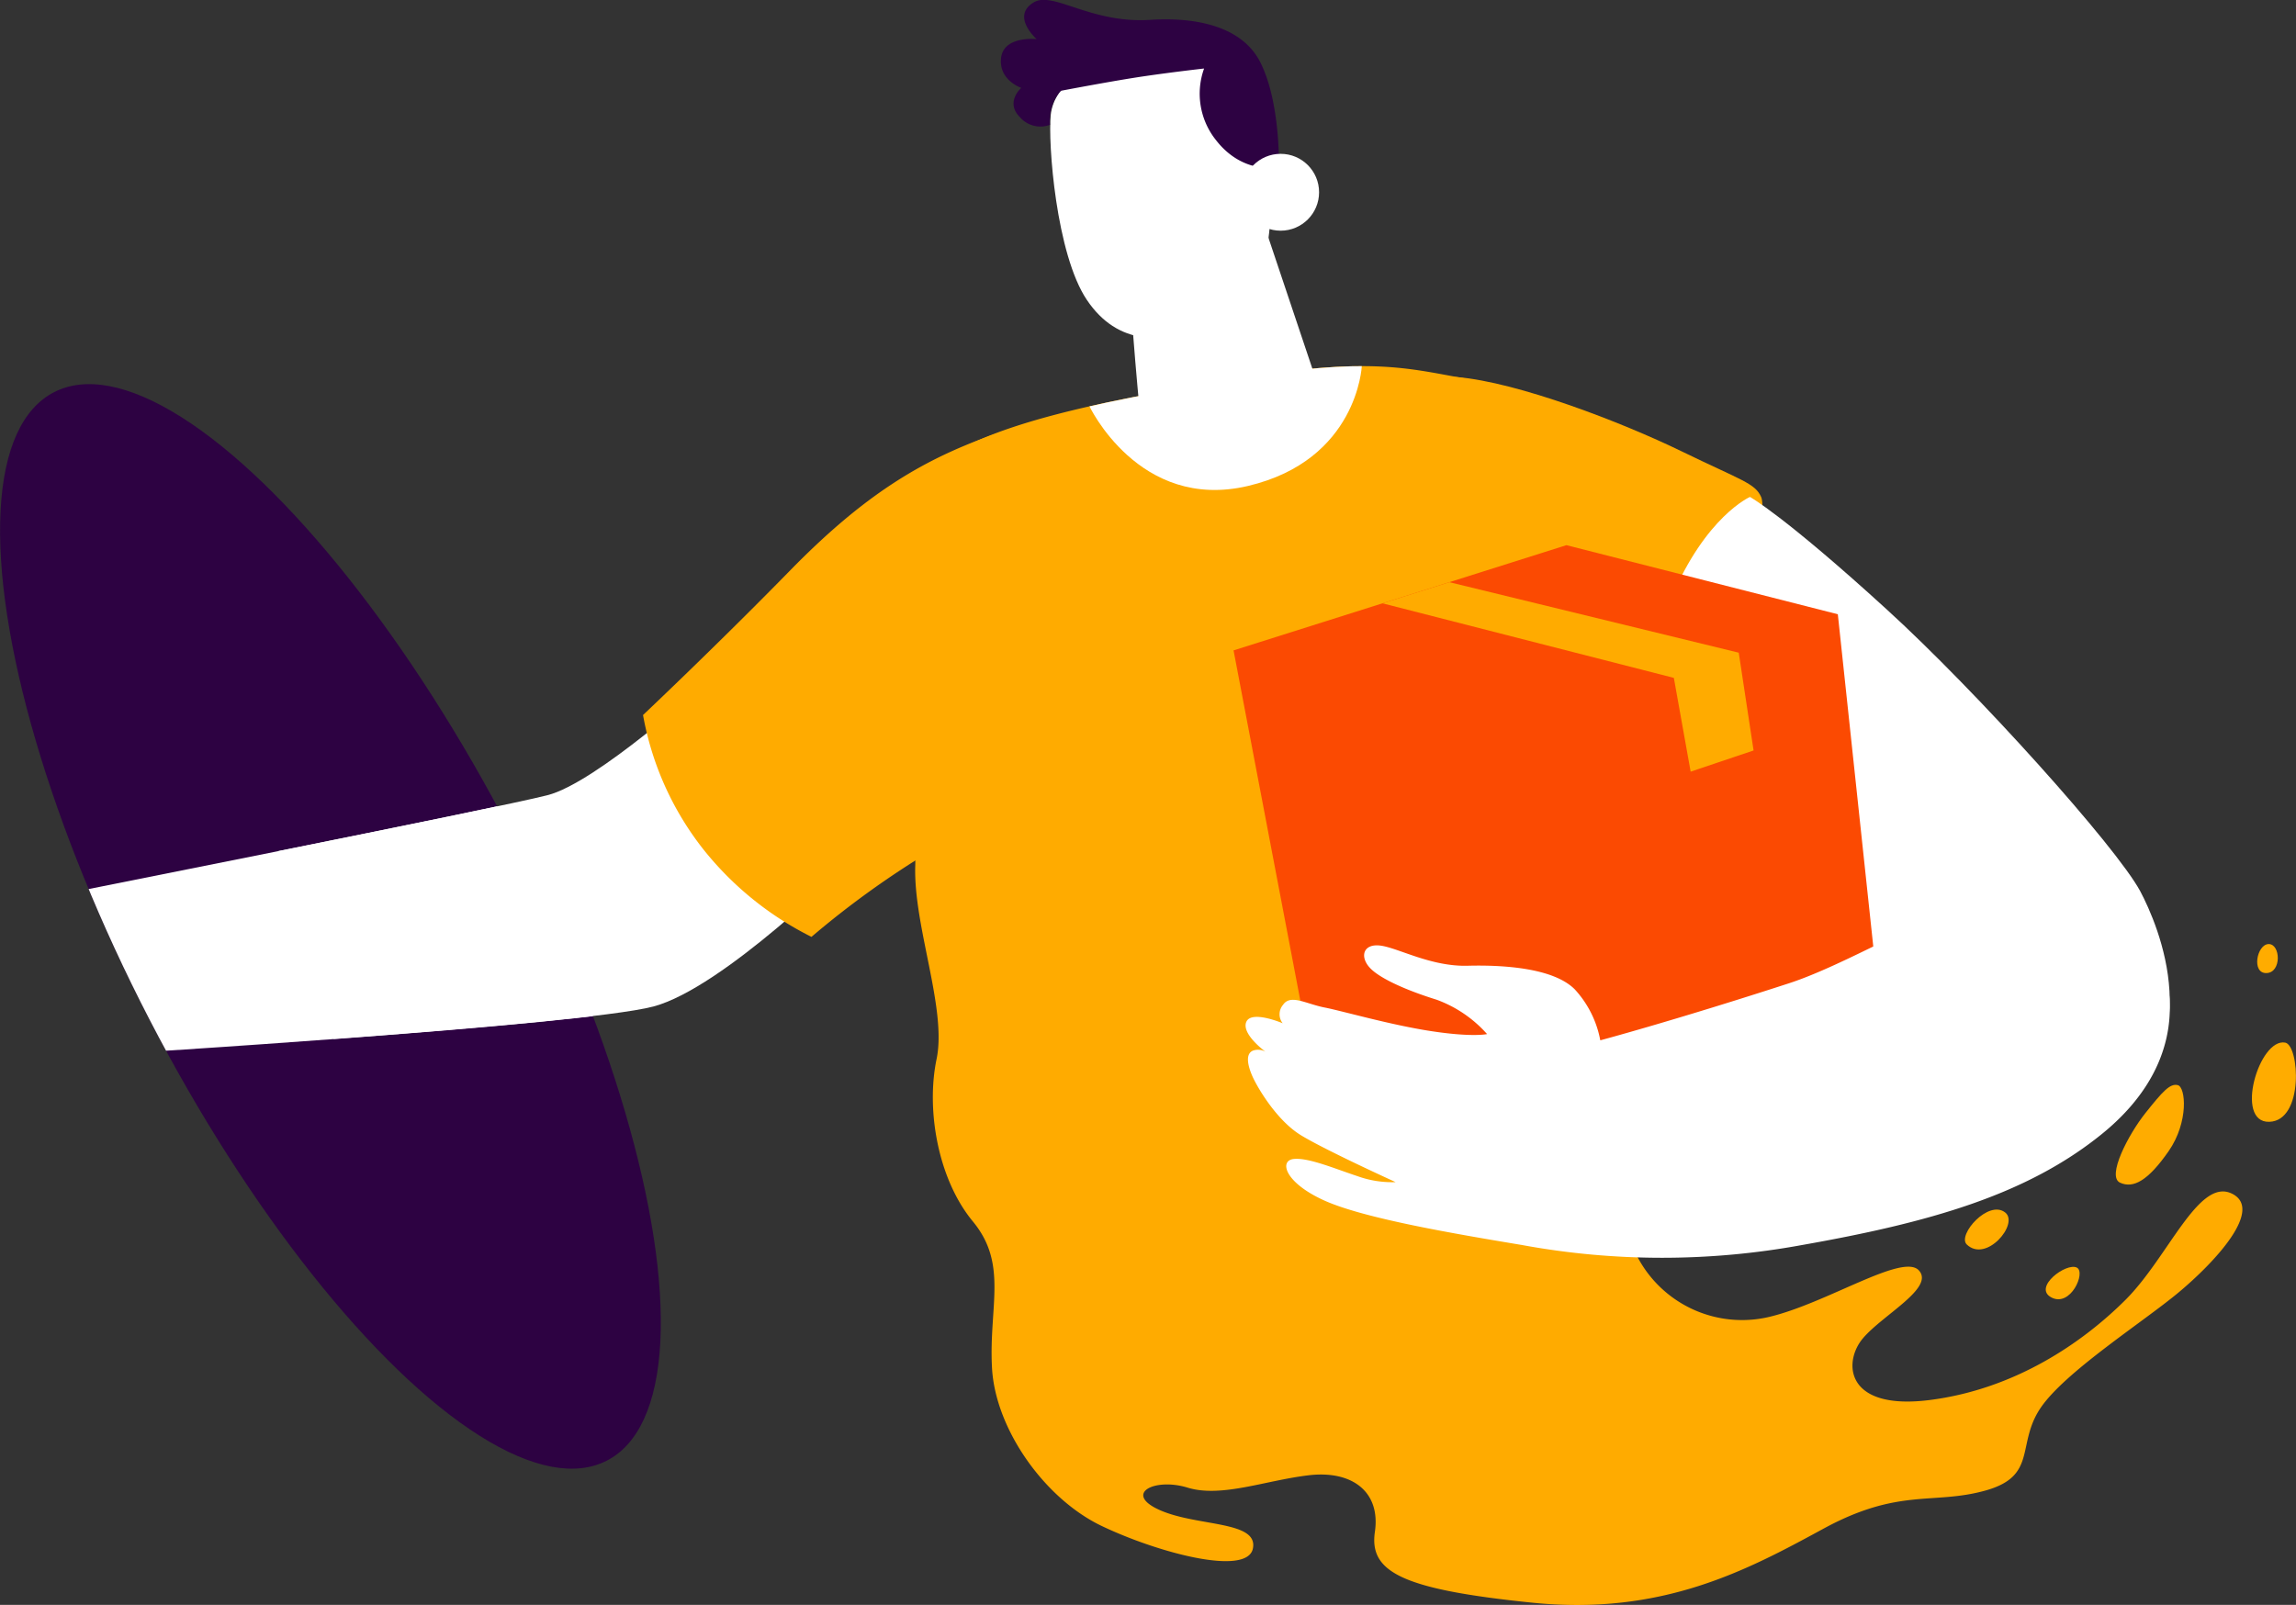 <svg xmlns="http://www.w3.org/2000/svg" xmlns:xlink="http://www.w3.org/1999/xlink" viewBox="0 0 360.81 252.26"><rect x="0" y="0" width="360.81" height="252.26" fill="#333333" stroke="none"/><defs><style>.cls-1{fill:#2d0242;}.cls-2{fill:#ffab00;}.cls-3{clip-path:url(#clip-path);}.cls-4{fill:#fff;}.cls-5{clip-path:url(#clip-path-2);}.cls-6{fill:#fb4a02;}.cls-7{fill:#ffac00;isolation:isolate;}</style><clipPath id="clip-path"><ellipse class="cls-1" cx="51.93" cy="145.61" rx="31.98" ry="94.54" transform="translate(-61.13 40.18) rotate(-27.37)"/></clipPath><clipPath id="clip-path-2"><path class="cls-2" d="M230,59.45c13.72,2.43,18.14,45,21.54,60s1.21,63.39,4.21,74A18.57,18.57,0,0,0,278,207c9.09-2.15,21-10.08,23.54-7.32s-5.71,7-8.82,10.72-2.76,11.37,10.6,9.65,23.94-9,30.68-15.72,11.46-19.19,16.68-16.74-2.71,10.88-8.32,15.56-18,12.57-21.76,18.26S320.21,232,312,234.29s-13.55-.48-25.46,6S261.24,254,240.76,251.91s-25.62-4.83-24.7-11.13-3.58-9.71-10.43-8.89-13.71,3.56-19,1.94-10.18,1-4.28,3.57,15.42,1.63,14.54,6-14.7.76-23.71-3.52S156.41,224.64,155.89,215s2.55-16.28-3-23-7.36-17.62-5.71-25.53-3.66-20.89-3.35-30.41-6.46-49-.78-58.84,29.64-14.05,50.87-17.62S221.17,57.89,230,59.45Z"/></clipPath></defs><g id="Capa_2" data-name="Capa 2"><g id="Diseño"><ellipse class="cls-1" cx="51.93" cy="145.61" rx="31.98" ry="94.54" transform="translate(-61.13 40.18) rotate(-27.37)"/><g class="cls-3"><path class="cls-4" d="M86,125C78.26,127,7,141.12,7,141.12s2.36,11.9,5,17.54,5.26,7.06,5.26,7.06,74.42-4.56,85.4-7.49,30.4-22.33,30.4-22.33-4-15.09-10.92-22-11.38-6.4-11.38-6.4S93.7,123.11,86,125Z"/></g><path class="cls-4" d="M43.77,133.77C62.5,130,82.13,126,86,125c7.72-1.93,24.8-17.53,24.8-17.53s4.48-.49,11.38,6.4,10.92,22,10.92,22-19.43,19.4-30.4,22.33c-5.8,1.55-29.34,3.55-50.24,5.1C46.62,154.57,43.28,144.16,43.77,133.77Z"/><path class="cls-2" d="M230,59.45c13.72,2.43,18.14,45,21.54,60s1.21,63.39,4.21,74A18.57,18.57,0,0,0,278,207c9.09-2.15,21-10.08,23.54-7.32s-5.71,7-8.82,10.72-2.76,11.37,10.6,9.65,23.94-9,30.68-15.72,11.46-19.19,16.68-16.74-2.71,10.88-8.32,15.56-18,12.57-21.76,18.26S320.21,232,312,234.29s-13.55-.48-25.46,6S261.24,254,240.76,251.91s-25.62-4.83-24.7-11.13-3.58-9.71-10.43-8.89-13.71,3.56-19,1.94-10.18,1-4.28,3.57,15.42,1.63,14.54,6-14.7.76-23.71-3.52S156.41,224.64,155.89,215s2.55-16.28-3-23-7.36-17.62-5.71-25.53-3.66-20.89-3.35-30.41-6.46-49-.78-58.84,29.64-14.05,50.87-17.62S221.17,57.89,230,59.45Z"/><g class="cls-5"><path class="cls-4" d="M214,57.57s-.68,14.75-17.87,18.81-25-12.66-25-12.66,7.19-4.7,20.25-7.82S214,57.57,214,57.57Z"/></g><path class="cls-4" d="M194.05,9.63c2.8,2.14,3.88,5.75,5.23,16.1s-.38,22.34-8.47,25.43-15.17,3.15-20-4S164.65,22.48,165.13,18,171,8.67,179,7.59,191.24,7.5,194.05,9.63Z"/><path class="cls-4" d="M197.8,32.8,207,60.23s-2.09,6.25-14.85,8-12.8-1.13-12.8-1.13-1.81-17.81-2.15-29.41C177,31.66,192.9,23.56,197.8,32.8Z"/><path class="cls-1" d="M189.22,10.77A11.68,11.68,0,0,0,191.07,22c4.3,5.57,9.91,4.3,9.91,4.3s.27-10.13-2.9-16.46-11.52-7.1-17.31-6.72c-9.43.61-15.3-4.6-18.35-2.73-3.59,2.19.49,5.76.49,5.76s-5.17-.58-5.59,2.94,3.17,4.72,3.17,4.72-2.58,2.25-.22,4.6A4.27,4.27,0,0,0,165,19.62a7.55,7.55,0,0,1,.68-3.81c.89-1.58,1.15-1.56,1.15-1.56s8.26-1.58,13.07-2.28S189.22,10.77,189.22,10.77Z"/><circle class="cls-4" cx="201.25" cy="30.22" r="6.04"/><path class="cls-2" d="M229,59.27c9.58.83,25.82,7.08,35.28,11.68s11.53,5,12.49,7.19-1.69,19.9-7.92,29-9.27,9.24-11.17,9.14-21-6.28-33.48-13.47S204.21,57.11,229,59.27Z"/><path class="cls-4" d="M275,78.11s-7,3.08-12.4,16-4.51,21-4.51,21,19.5,28.45,30.69,39.91S314.44,186.9,331,175.82s8.13-30.48,5.33-35.74c-3.76-7-25.73-31.45-39.89-44.34C280.29,81,275,78.11,275,78.11Z"/><polygon class="cls-6" points="288.81 96.55 295.15 155.98 254.12 173.92 204.87 160.04 193.85 102.23 246.16 85.69 288.81 96.55"/><polygon class="cls-2" points="227.77 91.51 273.24 102.59 275.57 117.96 265.68 121.29 263.04 106.55 217.25 94.83 227.77 91.51"/><path class="cls-4" d="M339.44,150.2c2.8,7.24,2.85,18.3-9.08,28s-27.39,14-47.14,17.49a121.74,121.74,0,0,1-44.07,0c-10.43-1.74-24.79-4.16-31.06-7s-7.09-6.29-4.77-6.52,6.39,1.51,10,2.7a16,16,0,0,0,6,.94s-11-5-14.88-7.37-6.93-7.66-7.65-9.32-1.13-3.52.16-4a2.44,2.44,0,0,1,1.9.18s-3.8-2.77-3-4.67,5.72.21,5.72.21a2.28,2.28,0,0,1,.06-2.9c1.16-1.73,3.64-.14,6.51.42s10.3,2.73,16.79,3.72,8.76.46,8.76.46a19.57,19.57,0,0,0-7.95-5.41c-4.55-1.41-8.94-3.31-10.51-5.05s-1-3.82,1.76-3.44,7.9,3.31,13.62,3.16,13.55.36,16.87,3.72a16.17,16.17,0,0,1,4,8s11.53-3.08,29.58-8.94S329.45,124.37,339.44,150.2Z"/><path class="cls-2" d="M155.32,68.59c-10.64,3.88-19.58,9.24-31.14,21.06s-23.13,22.74-23.13,22.74a47.65,47.65,0,0,0,9.47,21.1,50.53,50.53,0,0,0,17,13.77,141.41,141.41,0,0,1,19-13.65c10.06-5.85,11.24-7.15,19-15.37C180.85,102.13,180.25,59.49,155.32,68.59Z"/><path class="cls-7" d="M359.11,163.88c2.24.41,3,12.3-2.51,12.45S355,163.12,359.11,163.88Z"/><path class="cls-7" d="M356.52,148.39c1.88,0,2.05,4.49-.35,4.56S354.65,148.41,356.52,148.39Z"/><path class="cls-7" d="M342.22,170.56c1.26.27,1.77,5.79-1.43,10.39s-5.53,5.92-7.64,4.94,1.3-7.55,4-10.94S341,170.27,342.22,170.56Z"/><path class="cls-7" d="M326.38,199.25c1.44.76-1,6.26-4,4.69S324.74,198.38,326.38,199.25Z"/><path class="cls-7" d="M315.12,190.59c2.21,1.76-3,8-6.07,5C307.59,194.07,312.5,188.5,315.12,190.59Z"/></g></g></svg>